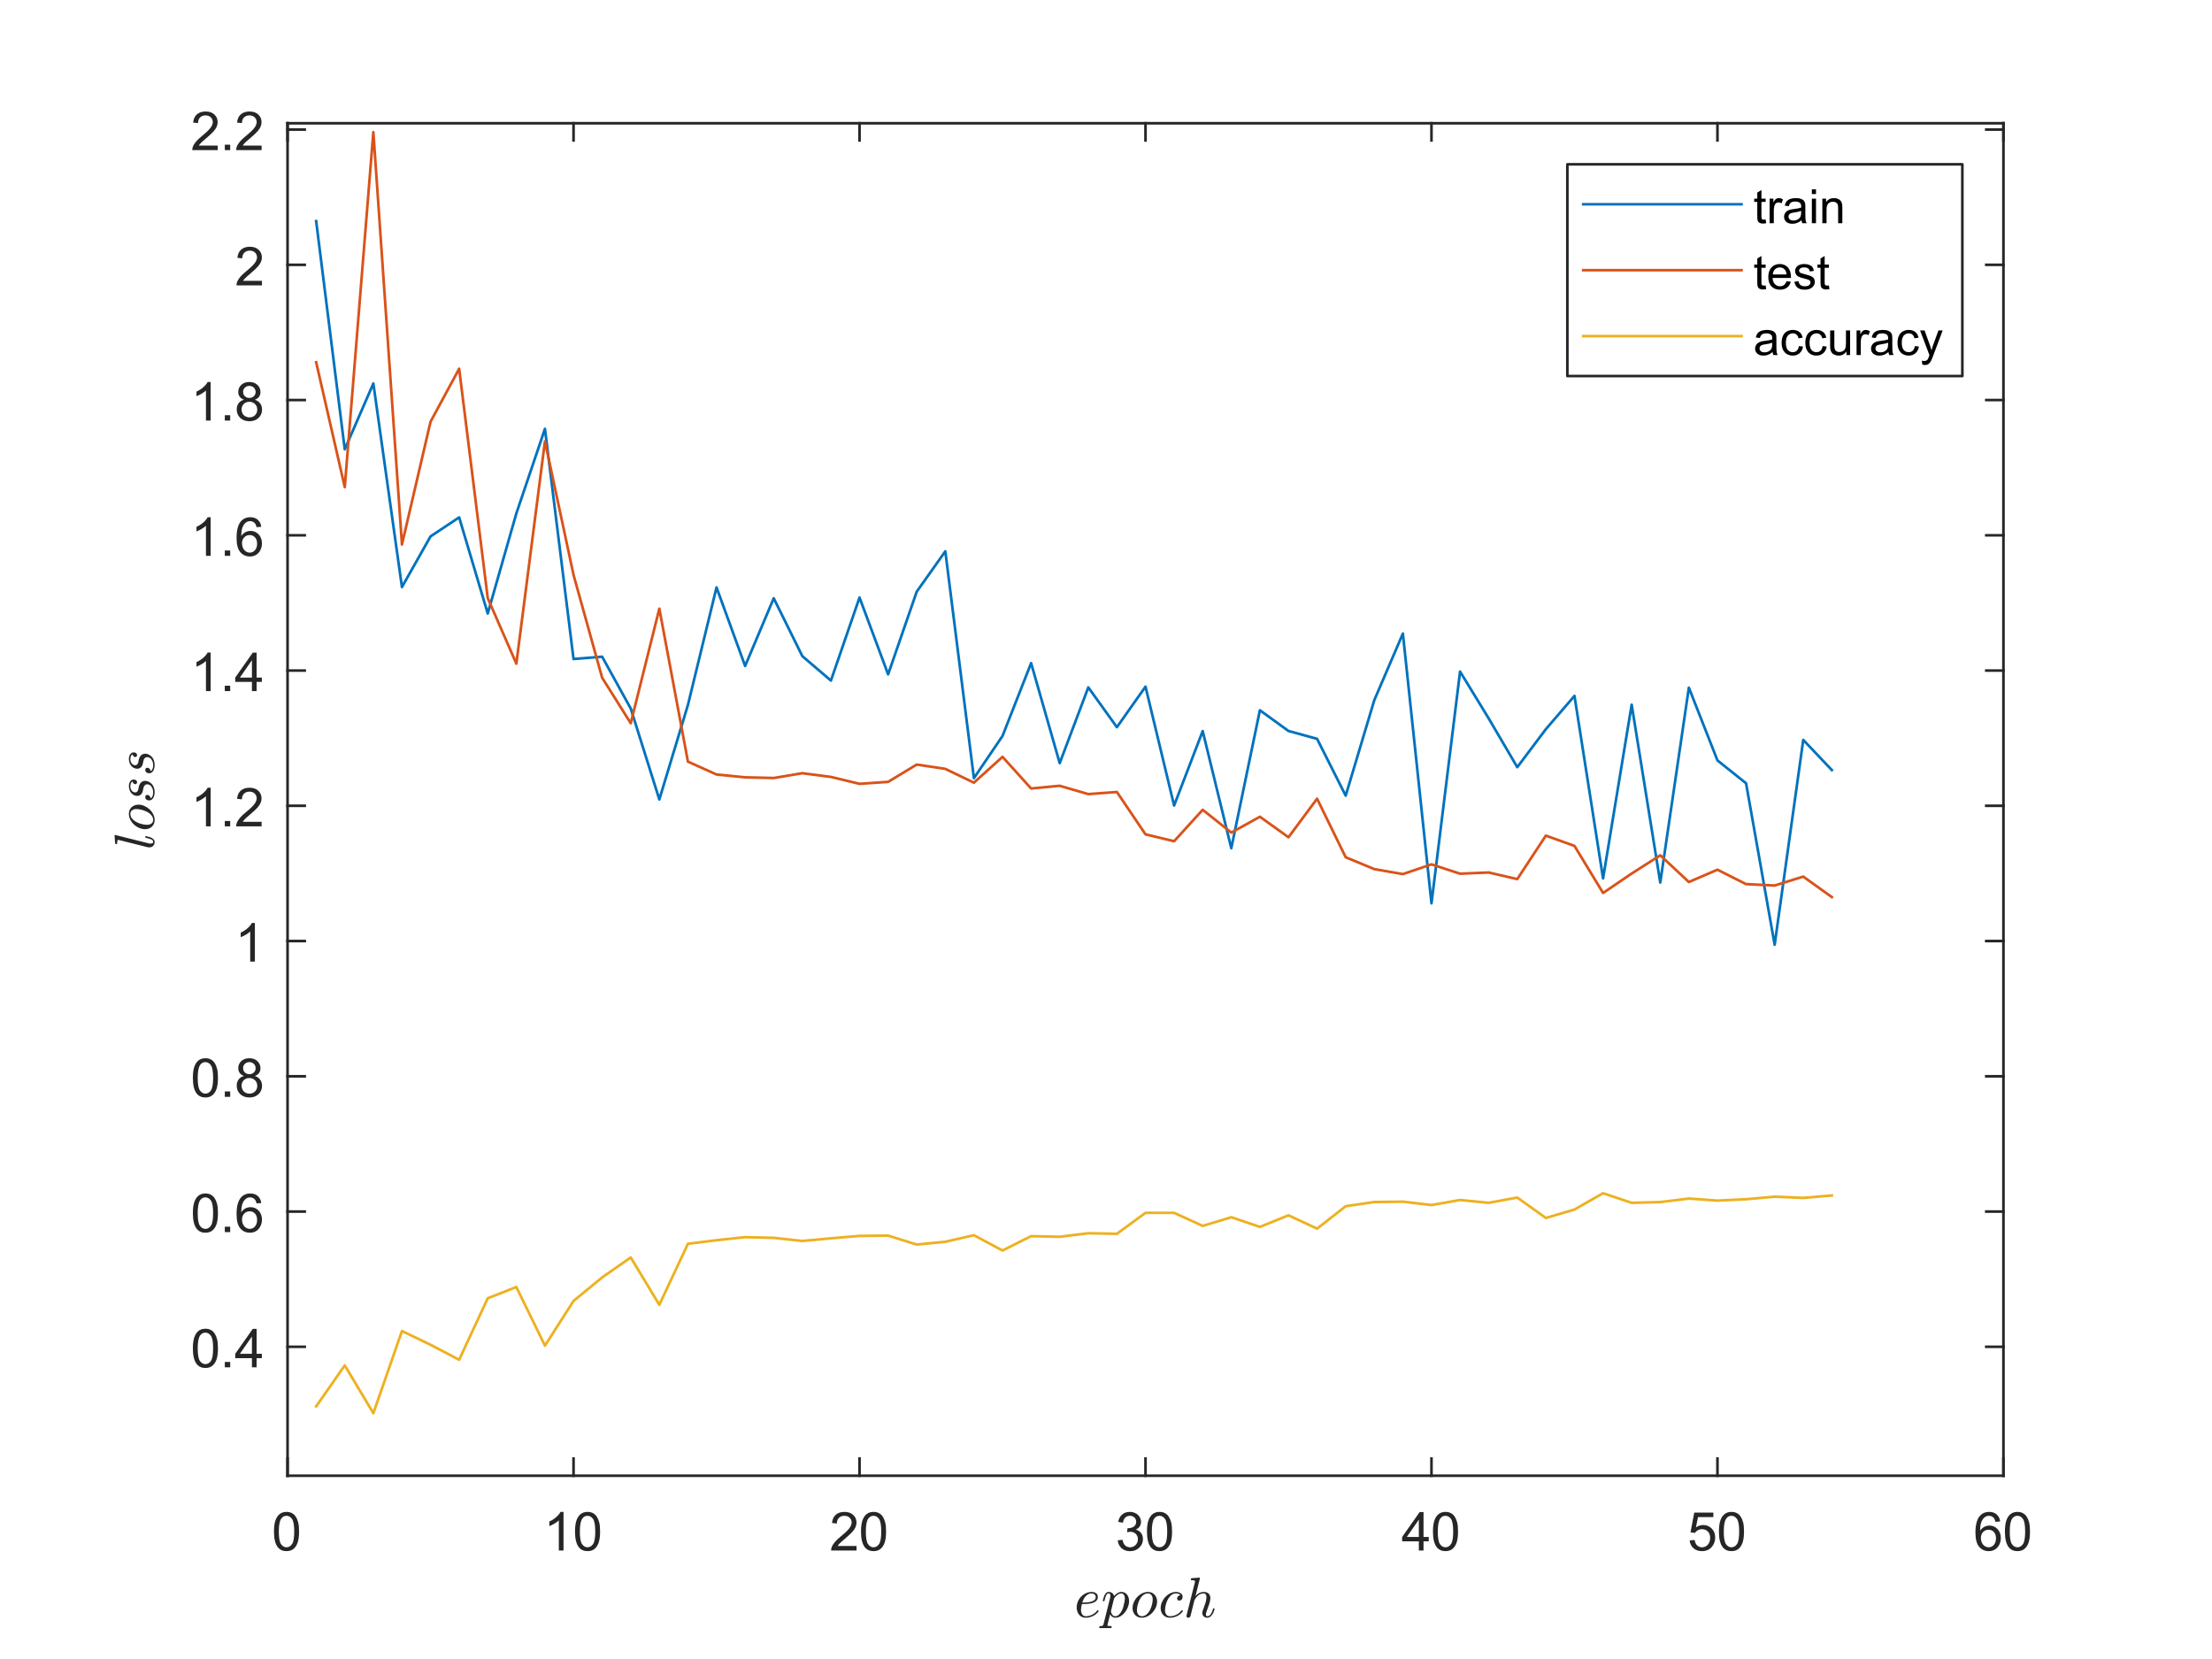 <?xml version="1.0"?>
<!DOCTYPE svg PUBLIC '-//W3C//DTD SVG 1.0//EN'
          'http://www.w3.org/TR/2001/REC-SVG-20010904/DTD/svg10.dtd'>
<svg xmlns:xlink="http://www.w3.org/1999/xlink" style="fill-opacity:1; color-rendering:auto; color-interpolation:auto; text-rendering:auto; stroke:black; stroke-linecap:square; stroke-miterlimit:10; shape-rendering:auto; stroke-opacity:1; fill:black; stroke-dasharray:none; font-weight:normal; stroke-width:1; font-family:'Dialog'; font-style:normal; stroke-linejoin:miter; font-size:12px; stroke-dashoffset:0; image-rendering:auto;" width="700" height="525" xmlns="http://www.w3.org/2000/svg"
><rect width="100%" height="100%" fill="#333333" stroke="none"/><!--Generated by the Batik Graphics2D SVG Generator--><defs id="genericDefs"
  /><g
  ><defs id="defs1"
    ><clipPath clipPathUnits="userSpaceOnUse" id="clipPath1"
      ><path d="M0 0 L700 0 L700 525 L0 525 L0 0 Z"
      /></clipPath
    ></defs
    ><g style="fill:white; stroke:white;"
    ><rect x="0" y="0" width="700" style="clip-path:url(#clipPath1); stroke:none;" height="525"
    /></g
    ><g style="fill:white; text-rendering:optimizeSpeed; color-rendering:optimizeSpeed; image-rendering:optimizeSpeed; shape-rendering:crispEdges; stroke:white; color-interpolation:sRGB;"
    ><rect x="0" width="700" height="525" y="0" style="stroke:none;"
      /><path style="stroke:none;" d="M91 467 L634 467 L634 39 L91 39 Z"
    /></g
    ><g style="fill:rgb(38,38,38); text-rendering:geometricPrecision; image-rendering:optimizeQuality; color-rendering:optimizeQuality; stroke-linejoin:round; stroke:rgb(38,38,38); color-interpolation:linearRGB; stroke-width:0.833;"
    ><line y2="467" style="fill:none;" x1="91" x2="634" y1="467"
      /><line y2="39" style="fill:none;" x1="91" x2="634" y1="39"
      /><line y2="461.57" style="fill:none;" x1="91" x2="91" y1="467"
      /><line y2="461.57" style="fill:none;" x1="181.5" x2="181.5" y1="467"
      /><line y2="461.57" style="fill:none;" x1="272" x2="272" y1="467"
      /><line y2="461.57" style="fill:none;" x1="362.5" x2="362.5" y1="467"
      /><line y2="461.57" style="fill:none;" x1="453" x2="453" y1="467"
      /><line y2="461.57" style="fill:none;" x1="543.5" x2="543.5" y1="467"
      /><line y2="461.57" style="fill:none;" x1="634" x2="634" y1="467"
      /><line y2="44.43" style="fill:none;" x1="91" x2="91" y1="39"
      /><line y2="44.43" style="fill:none;" x1="181.5" x2="181.5" y1="39"
      /><line y2="44.43" style="fill:none;" x1="272" x2="272" y1="39"
      /><line y2="44.43" style="fill:none;" x1="362.5" x2="362.5" y1="39"
      /><line y2="44.43" style="fill:none;" x1="453" x2="453" y1="39"
      /><line y2="44.43" style="fill:none;" x1="543.5" x2="543.5" y1="39"
      /><line y2="44.43" style="fill:none;" x1="634" x2="634" y1="39"
    /></g
    ><g transform="translate(91,473.667)" style="font-size:16.667px; fill:rgb(38,38,38); text-rendering:geometricPrecision; color-rendering:optimizeQuality; image-rendering:optimizeQuality; stroke:rgb(38,38,38); color-interpolation:linearRGB;"
    ><path style="stroke:none;" d="M-4.297 11 Q-4.297 8.844 -3.852 7.523 Q-3.406 6.203 -2.531 5.492 Q-1.656 4.781 -0.328 4.781 Q0.656 4.781 1.391 5.172 Q2.125 5.562 2.609 6.312 Q3.094 7.062 3.367 8.125 Q3.641 9.188 3.641 11 Q3.641 13.141 3.203 14.453 Q2.766 15.766 1.891 16.484 Q1.016 17.203 -0.328 17.203 Q-2.094 17.203 -3.094 15.953 Q-4.297 14.422 -4.297 11 ZM-2.766 11 Q-2.766 14 -2.062 14.992 Q-1.359 15.984 -0.328 15.984 Q0.703 15.984 1.406 14.984 Q2.109 13.984 2.109 11 Q2.109 8 1.406 7.008 Q0.703 6.016 -0.344 6.016 Q-1.375 6.016 -1.984 6.891 Q-2.766 8 -2.766 11 Z"
    /></g
    ><g transform="translate(181.5,473.667)" style="font-size:16.667px; fill:rgb(38,38,38); text-rendering:geometricPrecision; color-rendering:optimizeQuality; image-rendering:optimizeQuality; stroke:rgb(38,38,38); color-interpolation:linearRGB;"
    ><path style="stroke:none;" d="M-3.172 17 L-4.656 17 L-4.656 7.484 Q-5.203 8 -6.078 8.508 Q-6.953 9.016 -7.656 9.281 L-7.656 7.828 Q-6.391 7.25 -5.453 6.406 Q-4.516 5.562 -4.125 4.781 L-3.172 4.781 L-3.172 17 ZM0.467 11 Q0.467 8.844 0.912 7.523 Q1.357 6.203 2.232 5.492 Q3.107 4.781 4.435 4.781 Q5.42 4.781 6.154 5.172 Q6.888 5.562 7.373 6.312 Q7.857 7.062 8.131 8.125 Q8.404 9.188 8.404 11 Q8.404 13.141 7.966 14.453 Q7.529 15.766 6.654 16.484 Q5.779 17.203 4.435 17.203 Q2.67 17.203 1.67 15.953 Q0.467 14.422 0.467 11 ZM1.998 11 Q1.998 14 2.701 14.992 Q3.404 15.984 4.435 15.984 Q5.466 15.984 6.17 14.984 Q6.873 13.984 6.873 11 Q6.873 8 6.17 7.008 Q5.466 6.016 4.42 6.016 Q3.388 6.016 2.779 6.891 Q1.998 8 1.998 11 Z"
    /></g
    ><g transform="translate(272,473.667)" style="font-size:16.667px; fill:rgb(38,38,38); text-rendering:geometricPrecision; color-rendering:optimizeQuality; image-rendering:optimizeQuality; stroke:rgb(38,38,38); color-interpolation:linearRGB;"
    ><path style="stroke:none;" d="M-0.938 15.562 L-0.938 17 L-8.984 17 Q-9 16.453 -8.812 15.969 Q-8.5 15.141 -7.828 14.344 Q-7.156 13.547 -5.875 12.5 Q-3.891 10.875 -3.195 9.922 Q-2.5 8.969 -2.5 8.125 Q-2.5 7.234 -3.133 6.625 Q-3.766 6.016 -4.781 6.016 Q-5.859 6.016 -6.508 6.664 Q-7.156 7.312 -7.172 8.453 L-8.703 8.297 Q-8.547 6.578 -7.516 5.68 Q-6.484 4.781 -4.75 4.781 Q-3 4.781 -1.977 5.75 Q-0.953 6.719 -0.953 8.156 Q-0.953 8.891 -1.258 9.594 Q-1.562 10.297 -2.25 11.078 Q-2.938 11.859 -4.547 13.219 Q-5.891 14.359 -6.273 14.758 Q-6.656 15.156 -6.906 15.562 L-0.938 15.562 ZM0.467 11 Q0.467 8.844 0.912 7.523 Q1.357 6.203 2.232 5.492 Q3.107 4.781 4.435 4.781 Q5.42 4.781 6.154 5.172 Q6.888 5.562 7.373 6.312 Q7.857 7.062 8.131 8.125 Q8.404 9.188 8.404 11 Q8.404 13.141 7.966 14.453 Q7.529 15.766 6.654 16.484 Q5.779 17.203 4.435 17.203 Q2.67 17.203 1.67 15.953 Q0.467 14.422 0.467 11 ZM1.998 11 Q1.998 14 2.701 14.992 Q3.404 15.984 4.435 15.984 Q5.466 15.984 6.17 14.984 Q6.873 13.984 6.873 11 Q6.873 8 6.17 7.008 Q5.466 6.016 4.42 6.016 Q3.388 6.016 2.779 6.891 Q1.998 8 1.998 11 Z"
    /></g
    ><g transform="translate(362.5,473.667)" style="font-size:16.667px; fill:rgb(38,38,38); text-rendering:geometricPrecision; color-rendering:optimizeQuality; image-rendering:optimizeQuality; stroke:rgb(38,38,38); color-interpolation:linearRGB;"
    ><path style="stroke:none;" d="M-8.781 13.781 L-7.297 13.594 Q-7.031 14.859 -6.414 15.422 Q-5.797 15.984 -4.906 15.984 Q-3.859 15.984 -3.133 15.25 Q-2.406 14.516 -2.406 13.438 Q-2.406 12.406 -3.078 11.742 Q-3.75 11.078 -4.781 11.078 Q-5.203 11.078 -5.844 11.234 L-5.672 9.922 Q-5.531 9.938 -5.438 9.938 Q-4.484 9.938 -3.719 9.445 Q-2.953 8.953 -2.953 7.906 Q-2.953 7.094 -3.508 6.555 Q-4.062 6.016 -4.938 6.016 Q-5.812 6.016 -6.391 6.562 Q-6.969 7.109 -7.141 8.203 L-8.641 7.938 Q-8.359 6.438 -7.391 5.609 Q-6.422 4.781 -4.969 4.781 Q-3.984 4.781 -3.141 5.211 Q-2.297 5.641 -1.859 6.375 Q-1.422 7.109 -1.422 7.938 Q-1.422 8.734 -1.844 9.383 Q-2.266 10.031 -3.094 10.406 Q-2.016 10.656 -1.414 11.445 Q-0.812 12.234 -0.812 13.406 Q-0.812 15 -1.977 16.109 Q-3.141 17.219 -4.922 17.219 Q-6.516 17.219 -7.578 16.266 Q-8.641 15.312 -8.781 13.781 ZM0.467 11 Q0.467 8.844 0.912 7.523 Q1.357 6.203 2.232 5.492 Q3.107 4.781 4.435 4.781 Q5.42 4.781 6.154 5.172 Q6.888 5.562 7.373 6.312 Q7.857 7.062 8.131 8.125 Q8.404 9.188 8.404 11 Q8.404 13.141 7.966 14.453 Q7.529 15.766 6.654 16.484 Q5.779 17.203 4.435 17.203 Q2.67 17.203 1.67 15.953 Q0.467 14.422 0.467 11 ZM1.998 11 Q1.998 14 2.701 14.992 Q3.404 15.984 4.435 15.984 Q5.466 15.984 6.17 14.984 Q6.873 13.984 6.873 11 Q6.873 8 6.17 7.008 Q5.466 6.016 4.42 6.016 Q3.388 6.016 2.779 6.891 Q1.998 8 1.998 11 Z"
    /></g
    ><g transform="translate(453,473.667)" style="font-size:16.667px; fill:rgb(38,38,38); text-rendering:geometricPrecision; color-rendering:optimizeQuality; image-rendering:optimizeQuality; stroke:rgb(38,38,38); color-interpolation:linearRGB;"
    ><path style="stroke:none;" d="M-4 17 L-4 14.094 L-9.281 14.094 L-9.281 12.719 L-3.734 4.828 L-2.516 4.828 L-2.516 12.719 L-0.859 12.719 L-0.859 14.094 L-2.516 14.094 L-2.516 17 L-4 17 ZM-4 12.719 L-4 7.234 L-7.812 12.719 L-4 12.719 ZM0.467 11 Q0.467 8.844 0.912 7.523 Q1.357 6.203 2.232 5.492 Q3.107 4.781 4.435 4.781 Q5.42 4.781 6.154 5.172 Q6.888 5.562 7.373 6.312 Q7.857 7.062 8.131 8.125 Q8.404 9.188 8.404 11 Q8.404 13.141 7.966 14.453 Q7.529 15.766 6.654 16.484 Q5.779 17.203 4.435 17.203 Q2.67 17.203 1.67 15.953 Q0.467 14.422 0.467 11 ZM1.998 11 Q1.998 14 2.701 14.992 Q3.404 15.984 4.435 15.984 Q5.466 15.984 6.17 14.984 Q6.873 13.984 6.873 11 Q6.873 8 6.17 7.008 Q5.466 6.016 4.42 6.016 Q3.388 6.016 2.779 6.891 Q1.998 8 1.998 11 Z"
    /></g
    ><g transform="translate(543.5,473.667)" style="font-size:16.667px; fill:rgb(38,38,38); text-rendering:geometricPrecision; color-rendering:optimizeQuality; image-rendering:optimizeQuality; stroke:rgb(38,38,38); color-interpolation:linearRGB;"
    ><path style="stroke:none;" d="M-8.797 13.812 L-7.219 13.672 Q-7.047 14.828 -6.414 15.406 Q-5.781 15.984 -4.891 15.984 Q-3.812 15.984 -3.062 15.172 Q-2.312 14.359 -2.312 13 Q-2.312 11.734 -3.031 10.992 Q-3.75 10.25 -4.906 10.25 Q-5.625 10.25 -6.211 10.578 Q-6.797 10.906 -7.125 11.438 L-8.531 11.25 L-7.344 5 L-1.297 5 L-1.297 6.422 L-6.156 6.422 L-6.812 9.688 Q-5.719 8.938 -4.516 8.938 Q-2.922 8.938 -1.82 10.039 Q-0.719 11.141 -0.719 12.875 Q-0.719 14.531 -1.688 15.734 Q-2.859 17.203 -4.891 17.203 Q-6.547 17.203 -7.594 16.273 Q-8.641 15.344 -8.797 13.812 ZM0.467 11 Q0.467 8.844 0.912 7.523 Q1.357 6.203 2.232 5.492 Q3.107 4.781 4.435 4.781 Q5.42 4.781 6.154 5.172 Q6.888 5.562 7.373 6.312 Q7.857 7.062 8.131 8.125 Q8.404 9.188 8.404 11 Q8.404 13.141 7.966 14.453 Q7.529 15.766 6.654 16.484 Q5.779 17.203 4.435 17.203 Q2.67 17.203 1.67 15.953 Q0.467 14.422 0.467 11 ZM1.998 11 Q1.998 14 2.701 14.992 Q3.404 15.984 4.435 15.984 Q5.466 15.984 6.17 14.984 Q6.873 13.984 6.873 11 Q6.873 8 6.17 7.008 Q5.466 6.016 4.42 6.016 Q3.388 6.016 2.779 6.891 Q1.998 8 1.998 11 Z"
    /></g
    ><g transform="translate(634,473.667)" style="font-size:16.667px; fill:rgb(38,38,38); text-rendering:geometricPrecision; color-rendering:optimizeQuality; image-rendering:optimizeQuality; stroke:rgb(38,38,38); color-interpolation:linearRGB;"
    ><path style="stroke:none;" d="M-1.047 7.812 L-2.531 7.922 Q-2.719 7.047 -3.094 6.656 Q-3.703 6.016 -4.578 6.016 Q-5.297 6.016 -5.844 6.406 Q-6.547 6.922 -6.953 7.906 Q-7.359 8.891 -7.375 10.719 Q-6.828 9.906 -6.055 9.508 Q-5.281 9.109 -4.422 9.109 Q-2.922 9.109 -1.875 10.211 Q-0.828 11.312 -0.828 13.047 Q-0.828 14.188 -1.32 15.172 Q-1.812 16.156 -2.68 16.68 Q-3.547 17.203 -4.641 17.203 Q-6.5 17.203 -7.68 15.828 Q-8.859 14.453 -8.859 11.312 Q-8.859 7.781 -7.562 6.172 Q-6.422 4.781 -4.5 4.781 Q-3.062 4.781 -2.141 5.586 Q-1.219 6.391 -1.047 7.812 ZM-7.141 13.062 Q-7.141 13.828 -6.812 14.531 Q-6.484 15.234 -5.898 15.609 Q-5.312 15.984 -4.656 15.984 Q-3.719 15.984 -3.039 15.219 Q-2.359 14.453 -2.359 13.141 Q-2.359 11.875 -3.031 11.148 Q-3.703 10.422 -4.719 10.422 Q-5.734 10.422 -6.438 11.148 Q-7.141 11.875 -7.141 13.062 ZM0.467 11 Q0.467 8.844 0.912 7.523 Q1.357 6.203 2.232 5.492 Q3.107 4.781 4.435 4.781 Q5.42 4.781 6.154 5.172 Q6.888 5.562 7.373 6.312 Q7.857 7.062 8.131 8.125 Q8.404 9.188 8.404 11 Q8.404 13.141 7.966 14.453 Q7.529 15.766 6.654 16.484 Q5.779 17.203 4.435 17.203 Q2.67 17.203 1.67 15.953 Q0.467 14.422 0.467 11 ZM1.998 11 Q1.998 14 2.701 14.992 Q3.404 15.984 4.435 15.984 Q5.466 15.984 6.17 14.984 Q6.873 13.984 6.873 11 Q6.873 8 6.17 7.008 Q5.466 6.016 4.42 6.016 Q3.388 6.016 2.779 6.891 Q1.998 8 1.998 11 Z"
    /></g
    ><g transform="translate(362.5,496.333)" style="font-size:18.333px; fill:rgb(38,38,38); text-rendering:geometricPrecision; image-rendering:optimizeQuality; color-rendering:optimizeQuality; font-family:'mwa_cmmi10'; stroke:rgb(38,38,38); color-interpolation:linearRGB;"
    ><path style="stroke:none;" d="M-18.947 15.603 Q-19.806 15.603 -20.455 15.158 Q-21.103 14.712 -21.439 13.947 Q-21.775 13.181 -21.775 12.337 Q-21.775 11.056 -21.134 9.931 Q-20.494 8.806 -19.384 8.127 Q-18.275 7.447 -17.009 7.447 Q-16.228 7.447 -15.658 7.845 Q-15.088 8.244 -15.088 8.994 Q-15.088 10.025 -15.908 10.533 Q-16.728 11.041 -17.767 11.158 Q-18.806 11.275 -20.072 11.275 L-20.119 11.275 Q-20.416 12.353 -20.416 13.119 Q-20.416 13.916 -20.041 14.525 Q-19.666 15.134 -18.916 15.134 Q-17.837 15.134 -16.853 14.642 Q-15.869 14.15 -15.244 13.275 Q-15.181 13.212 -15.103 13.212 Q-15.009 13.212 -14.916 13.314 Q-14.822 13.416 -14.822 13.509 Q-14.822 13.587 -14.869 13.619 Q-15.525 14.541 -16.642 15.072 Q-17.759 15.603 -18.947 15.603 ZM-20.009 10.806 Q-18.962 10.806 -18.08 10.712 Q-17.197 10.619 -16.47 10.228 Q-15.744 9.837 -15.744 9.009 Q-15.744 8.681 -15.931 8.431 Q-16.119 8.181 -16.416 8.048 Q-16.712 7.916 -17.025 7.916 Q-17.791 7.916 -18.4 8.33 Q-19.009 8.744 -19.408 9.408 Q-19.806 10.072 -20.009 10.806 Z"
      /><path style="stroke:none;" d="M-14.489 18.884 Q-14.645 18.884 -14.645 18.666 Q-14.582 18.259 -14.41 18.259 Q-13.848 18.259 -13.621 18.158 Q-13.395 18.056 -13.285 17.65 L-11.254 9.541 Q-11.114 9.212 -11.114 8.681 Q-11.114 7.916 -11.645 7.916 Q-12.207 7.916 -12.481 8.587 Q-12.754 9.259 -13.004 10.291 Q-13.004 10.4 -13.16 10.4 L-13.364 10.4 Q-13.41 10.4 -13.465 10.33 Q-13.52 10.259 -13.52 10.212 Q-13.317 9.431 -13.137 8.884 Q-12.957 8.337 -12.575 7.892 Q-12.192 7.447 -11.629 7.447 Q-11.004 7.447 -10.543 7.791 Q-10.082 8.134 -9.942 8.744 Q-9.457 8.166 -8.856 7.806 Q-8.254 7.447 -7.629 7.447 Q-6.879 7.447 -6.317 7.853 Q-5.754 8.259 -5.473 8.908 Q-5.192 9.556 -5.192 10.322 Q-5.192 11.478 -5.785 12.72 Q-6.379 13.962 -7.395 14.783 Q-8.41 15.603 -9.567 15.603 Q-10.098 15.603 -10.528 15.306 Q-10.957 15.009 -11.192 14.525 L-12.004 17.728 Q-12.051 17.978 -12.051 18.025 Q-12.051 18.259 -10.864 18.259 Q-10.692 18.259 -10.692 18.494 Q-10.754 18.728 -10.793 18.806 Q-10.832 18.884 -10.989 18.884 L-14.489 18.884 ZM-9.551 15.134 Q-8.926 15.134 -8.395 14.619 Q-7.864 14.103 -7.52 13.462 Q-7.27 12.978 -7.059 12.275 Q-6.848 11.572 -6.692 10.783 Q-6.535 9.994 -6.535 9.525 Q-6.535 9.119 -6.645 8.759 Q-6.754 8.4 -7.004 8.158 Q-7.254 7.916 -7.66 7.916 Q-8.317 7.916 -8.903 8.384 Q-9.489 8.853 -9.973 9.541 L-9.973 9.603 L-10.957 13.587 Q-10.832 14.228 -10.481 14.681 Q-10.129 15.134 -9.551 15.134 Z"
      /><path style="stroke:none;" d="M-1.186 15.603 Q-2.046 15.603 -2.71 15.197 Q-3.374 14.791 -3.733 14.103 Q-4.093 13.416 -4.093 12.556 Q-4.093 11.337 -3.413 10.142 Q-2.733 8.947 -1.601 8.197 Q-0.468 7.447 0.767 7.447 Q1.439 7.447 1.962 7.673 Q2.485 7.9 2.868 8.314 Q3.251 8.728 3.462 9.283 Q3.673 9.837 3.673 10.494 Q3.673 11.431 3.275 12.337 Q2.876 13.244 2.189 13.986 Q1.501 14.728 0.61 15.166 Q-0.28 15.603 -1.186 15.603 ZM-1.155 15.134 Q-0.358 15.134 0.306 14.587 Q0.97 14.041 1.399 13.205 Q1.829 12.369 2.056 11.447 Q2.282 10.525 2.282 9.791 Q2.282 8.994 1.892 8.455 Q1.501 7.916 0.735 7.916 Q-0.327 7.916 -1.116 8.814 Q-1.905 9.712 -2.304 10.962 Q-2.702 12.212 -2.702 13.259 Q-2.702 14.041 -2.304 14.587 Q-1.905 15.134 -1.155 15.134 Z"
      /><path style="stroke:none;" d="M6.184 13.259 Q6.184 14.041 6.583 14.587 Q6.981 15.134 7.731 15.134 Q8.809 15.134 9.794 14.642 Q10.778 14.15 11.403 13.275 Q11.466 13.212 11.544 13.212 Q11.638 13.212 11.731 13.314 Q11.825 13.416 11.825 13.509 Q11.825 13.587 11.778 13.619 Q11.122 14.541 10.005 15.072 Q8.888 15.603 7.7 15.603 Q6.841 15.603 6.177 15.197 Q5.513 14.791 5.153 14.103 Q4.794 13.416 4.794 12.556 Q4.794 11.337 5.474 10.142 Q6.153 8.947 7.278 8.197 Q8.403 7.447 9.638 7.447 Q10.45 7.447 11.099 7.837 Q11.747 8.228 11.747 8.994 Q11.747 9.478 11.458 9.83 Q11.169 10.181 10.684 10.181 Q10.388 10.181 10.192 10.002 Q9.997 9.822 9.997 9.525 Q9.997 9.103 10.309 8.806 Q10.622 8.509 11.028 8.509 L11.059 8.509 Q10.856 8.197 10.458 8.056 Q10.059 7.916 9.622 7.916 Q8.559 7.916 7.771 8.814 Q6.981 9.712 6.583 10.962 Q6.184 12.212 6.184 13.259 Z"
      /><path style="stroke:none;" d="M12.962 15.072 Q12.962 14.962 12.978 14.916 L15.603 4.509 Q15.665 4.197 15.681 4.025 Q15.681 3.744 14.509 3.744 Q14.337 3.744 14.337 3.494 Q14.337 3.462 14.368 3.345 Q14.4 3.228 14.447 3.166 Q14.493 3.103 14.587 3.103 L17.009 2.916 L17.056 2.916 Q17.056 2.931 17.118 2.962 Q17.181 2.994 17.197 2.994 Q17.228 3.087 17.228 3.134 L15.822 8.759 Q16.931 7.447 18.447 7.447 Q19.087 7.447 19.548 7.666 Q20.009 7.884 20.267 8.33 Q20.525 8.775 20.525 9.384 Q20.525 10.119 20.197 11.166 Q19.868 12.212 19.368 13.509 Q19.118 14.103 19.118 14.587 Q19.118 15.134 19.54 15.134 Q20.243 15.134 20.712 14.377 Q21.181 13.619 21.368 12.759 Q21.4 12.65 21.509 12.65 L21.728 12.65 Q21.806 12.65 21.845 12.697 Q21.884 12.744 21.884 12.806 Q21.884 12.822 21.868 12.853 Q21.712 13.509 21.4 14.134 Q21.087 14.759 20.611 15.181 Q20.134 15.603 19.493 15.603 Q18.868 15.603 18.415 15.166 Q17.962 14.728 17.962 14.103 Q17.962 13.775 18.103 13.4 Q18.618 12.056 18.954 10.994 Q19.29 9.931 19.29 9.119 Q19.29 8.603 19.087 8.259 Q18.884 7.916 18.415 7.916 Q17.447 7.916 16.728 8.509 Q16.009 9.103 15.478 10.072 L14.259 14.994 Q14.197 15.259 13.993 15.431 Q13.79 15.603 13.525 15.603 Q13.29 15.603 13.126 15.447 Q12.962 15.291 12.962 15.072 Z"
    /></g
    ><g style="fill:rgb(38,38,38); text-rendering:geometricPrecision; image-rendering:optimizeQuality; color-rendering:optimizeQuality; stroke-linejoin:round; stroke:rgb(38,38,38); color-interpolation:linearRGB; stroke-width:0.833;"
    ><line y2="39" style="fill:none;" x1="91" x2="91" y1="467"
      /><line y2="39" style="fill:none;" x1="634" x2="634" y1="467"
      /><line y2="426.201" style="fill:none;" x1="91" x2="96.43" y1="426.201"
      /><line y2="383.401" style="fill:none;" x1="91" x2="96.43" y1="383.401"
      /><line y2="340.601" style="fill:none;" x1="91" x2="96.43" y1="340.601"
      /><line y2="297.801" style="fill:none;" x1="91" x2="96.43" y1="297.801"
      /><line y2="255.001" style="fill:none;" x1="91" x2="96.43" y1="255.001"
      /><line y2="212.201" style="fill:none;" x1="91" x2="96.43" y1="212.201"
      /><line y2="169.401" style="fill:none;" x1="91" x2="96.43" y1="169.401"
      /><line y2="126.601" style="fill:none;" x1="91" x2="96.43" y1="126.601"
      /><line y2="83.801" style="fill:none;" x1="91" x2="96.43" y1="83.801"
      /><line y2="41.001" style="fill:none;" x1="91" x2="96.43" y1="41.001"
      /><line y2="426.201" style="fill:none;" x1="634" x2="628.57" y1="426.201"
      /><line y2="383.401" style="fill:none;" x1="634" x2="628.57" y1="383.401"
      /><line y2="340.601" style="fill:none;" x1="634" x2="628.57" y1="340.601"
      /><line y2="297.801" style="fill:none;" x1="634" x2="628.57" y1="297.801"
      /><line y2="255.001" style="fill:none;" x1="634" x2="628.57" y1="255.001"
      /><line y2="212.201" style="fill:none;" x1="634" x2="628.57" y1="212.201"
      /><line y2="169.401" style="fill:none;" x1="634" x2="628.57" y1="169.401"
      /><line y2="126.601" style="fill:none;" x1="634" x2="628.57" y1="126.601"
      /><line y2="83.801" style="fill:none;" x1="634" x2="628.57" y1="83.801"
      /><line y2="41.001" style="fill:none;" x1="634" x2="628.57" y1="41.001"
    /></g
    ><g transform="translate(84.333,426.201)" style="font-size:16.667px; fill:rgb(38,38,38); text-rendering:geometricPrecision; color-rendering:optimizeQuality; image-rendering:optimizeQuality; stroke:rgb(38,38,38); color-interpolation:linearRGB;"
    ><path style="stroke:none;" d="M-23.297 0.5 Q-23.297 -1.656 -22.852 -2.977 Q-22.406 -4.297 -21.531 -5.008 Q-20.656 -5.719 -19.328 -5.719 Q-18.344 -5.719 -17.609 -5.328 Q-16.875 -4.938 -16.391 -4.188 Q-15.906 -3.438 -15.633 -2.375 Q-15.359 -1.312 -15.359 0.5 Q-15.359 2.641 -15.797 3.953 Q-16.234 5.266 -17.109 5.984 Q-17.984 6.703 -19.328 6.703 Q-21.094 6.703 -22.094 5.453 Q-23.297 3.922 -23.297 0.5 ZM-21.766 0.5 Q-21.766 3.5 -21.062 4.492 Q-20.359 5.484 -19.328 5.484 Q-18.297 5.484 -17.594 4.484 Q-16.891 3.484 -16.891 0.5 Q-16.891 -2.5 -17.594 -3.492 Q-18.297 -4.484 -19.344 -4.484 Q-20.375 -4.484 -20.984 -3.609 Q-21.766 -2.5 -21.766 0.5 ZM-13.19 6.5 L-13.19 4.797 L-11.487 4.797 L-11.487 6.5 L-13.19 6.5 ZM-4.609 6.5 L-4.609 3.594 L-9.89 3.594 L-9.89 2.219 L-4.343 -5.672 L-3.125 -5.672 L-3.125 2.219 L-1.468 2.219 L-1.468 3.594 L-3.125 3.594 L-3.125 6.5 L-4.609 6.5 ZM-4.609 2.219 L-4.609 -3.266 L-8.421 2.219 L-4.609 2.219 Z"
    /></g
    ><g transform="translate(84.333,383.401)" style="font-size:16.667px; fill:rgb(38,38,38); text-rendering:geometricPrecision; color-rendering:optimizeQuality; image-rendering:optimizeQuality; stroke:rgb(38,38,38); color-interpolation:linearRGB;"
    ><path style="stroke:none;" d="M-23.297 0.5 Q-23.297 -1.656 -22.852 -2.977 Q-22.406 -4.297 -21.531 -5.008 Q-20.656 -5.719 -19.328 -5.719 Q-18.344 -5.719 -17.609 -5.328 Q-16.875 -4.938 -16.391 -4.188 Q-15.906 -3.438 -15.633 -2.375 Q-15.359 -1.312 -15.359 0.5 Q-15.359 2.641 -15.797 3.953 Q-16.234 5.266 -17.109 5.984 Q-17.984 6.703 -19.328 6.703 Q-21.094 6.703 -22.094 5.453 Q-23.297 3.922 -23.297 0.5 ZM-21.766 0.5 Q-21.766 3.5 -21.062 4.492 Q-20.359 5.484 -19.328 5.484 Q-18.297 5.484 -17.594 4.484 Q-16.891 3.484 -16.891 0.5 Q-16.891 -2.5 -17.594 -3.492 Q-18.297 -4.484 -19.344 -4.484 Q-20.375 -4.484 -20.984 -3.609 Q-21.766 -2.5 -21.766 0.5 ZM-13.19 6.5 L-13.19 4.797 L-11.487 4.797 L-11.487 6.5 L-13.19 6.5 ZM-1.656 -2.688 L-3.14 -2.578 Q-3.328 -3.453 -3.703 -3.844 Q-4.312 -4.484 -5.187 -4.484 Q-5.906 -4.484 -6.453 -4.094 Q-7.156 -3.578 -7.562 -2.594 Q-7.968 -1.609 -7.984 0.219 Q-7.437 -0.594 -6.664 -0.992 Q-5.89 -1.391 -5.031 -1.391 Q-3.531 -1.391 -2.484 -0.289 Q-1.437 0.812 -1.437 2.547 Q-1.437 3.688 -1.929 4.672 Q-2.421 5.656 -3.289 6.18 Q-4.156 6.703 -5.25 6.703 Q-7.109 6.703 -8.289 5.328 Q-9.468 3.953 -9.468 0.812 Q-9.468 -2.719 -8.171 -4.328 Q-7.031 -5.719 -5.109 -5.719 Q-3.671 -5.719 -2.75 -4.914 Q-1.828 -4.109 -1.656 -2.688 ZM-7.75 2.562 Q-7.75 3.328 -7.421 4.031 Q-7.093 4.734 -6.507 5.109 Q-5.921 5.484 -5.265 5.484 Q-4.328 5.484 -3.648 4.719 Q-2.968 3.953 -2.968 2.641 Q-2.968 1.375 -3.64 0.648 Q-4.312 -0.078 -5.328 -0.078 Q-6.343 -0.078 -7.046 0.648 Q-7.75 1.375 -7.75 2.562 Z"
    /></g
    ><g transform="translate(84.333,340.601)" style="font-size:16.667px; fill:rgb(38,38,38); text-rendering:geometricPrecision; color-rendering:optimizeQuality; image-rendering:optimizeQuality; stroke:rgb(38,38,38); color-interpolation:linearRGB;"
    ><path style="stroke:none;" d="M-23.297 0.5 Q-23.297 -1.656 -22.852 -2.977 Q-22.406 -4.297 -21.531 -5.008 Q-20.656 -5.719 -19.328 -5.719 Q-18.344 -5.719 -17.609 -5.328 Q-16.875 -4.938 -16.391 -4.188 Q-15.906 -3.438 -15.633 -2.375 Q-15.359 -1.312 -15.359 0.5 Q-15.359 2.641 -15.797 3.953 Q-16.234 5.266 -17.109 5.984 Q-17.984 6.703 -19.328 6.703 Q-21.094 6.703 -22.094 5.453 Q-23.297 3.922 -23.297 0.5 ZM-21.766 0.5 Q-21.766 3.5 -21.062 4.492 Q-20.359 5.484 -19.328 5.484 Q-18.297 5.484 -17.594 4.484 Q-16.891 3.484 -16.891 0.5 Q-16.891 -2.5 -17.594 -3.492 Q-18.297 -4.484 -19.344 -4.484 Q-20.375 -4.484 -20.984 -3.609 Q-21.766 -2.5 -21.766 0.5 ZM-13.19 6.5 L-13.19 4.797 L-11.487 4.797 L-11.487 6.5 L-13.19 6.5 ZM-7.109 -0.094 Q-8.031 -0.438 -8.484 -1.07 Q-8.937 -1.703 -8.937 -2.578 Q-8.937 -3.906 -7.976 -4.812 Q-7.015 -5.719 -5.437 -5.719 Q-3.843 -5.719 -2.875 -4.797 Q-1.906 -3.875 -1.906 -2.547 Q-1.906 -1.688 -2.343 -1.062 Q-2.781 -0.438 -3.687 -0.094 Q-2.578 0.266 -1.992 1.078 Q-1.406 1.891 -1.406 3.016 Q-1.406 4.578 -2.507 5.641 Q-3.609 6.703 -5.406 6.703 Q-7.218 6.703 -8.32 5.641 Q-9.421 4.578 -9.421 2.984 Q-9.421 1.797 -8.82 0.992 Q-8.218 0.188 -7.109 -0.094 ZM-7.406 -2.625 Q-7.406 -1.766 -6.851 -1.219 Q-6.296 -0.672 -5.406 -0.672 Q-4.546 -0.672 -3.992 -1.219 Q-3.437 -1.766 -3.437 -2.547 Q-3.437 -3.375 -4.007 -3.93 Q-4.578 -4.484 -5.421 -4.484 Q-6.281 -4.484 -6.843 -3.938 Q-7.406 -3.391 -7.406 -2.625 ZM-7.89 2.984 Q-7.89 3.625 -7.585 4.227 Q-7.281 4.828 -6.679 5.156 Q-6.078 5.484 -5.39 5.484 Q-4.328 5.484 -3.625 4.789 Q-2.921 4.094 -2.921 3.031 Q-2.921 1.953 -3.64 1.25 Q-4.359 0.547 -5.437 0.547 Q-6.5 0.547 -7.195 1.242 Q-7.89 1.938 -7.89 2.984 Z"
    /></g
    ><g transform="translate(84.333,297.801)" style="font-size:16.667px; fill:rgb(38,38,38); text-rendering:geometricPrecision; color-rendering:optimizeQuality; image-rendering:optimizeQuality; stroke:rgb(38,38,38); color-interpolation:linearRGB;"
    ><path style="stroke:none;" d="M-3.672 6.5 L-5.156 6.5 L-5.156 -3.016 Q-5.703 -2.5 -6.578 -1.992 Q-7.453 -1.484 -8.156 -1.219 L-8.156 -2.672 Q-6.891 -3.25 -5.953 -4.094 Q-5.016 -4.938 -4.625 -5.719 L-3.672 -5.719 L-3.672 6.5 Z"
    /></g
    ><g transform="translate(84.333,255.001)" style="font-size:16.667px; fill:rgb(38,38,38); text-rendering:geometricPrecision; color-rendering:optimizeQuality; image-rendering:optimizeQuality; stroke:rgb(38,38,38); color-interpolation:linearRGB;"
    ><path style="stroke:none;" d="M-17.672 6.5 L-19.156 6.5 L-19.156 -3.016 Q-19.703 -2.5 -20.578 -1.992 Q-21.453 -1.484 -22.156 -1.219 L-22.156 -2.672 Q-20.891 -3.25 -19.953 -4.094 Q-19.016 -4.938 -18.625 -5.719 L-17.672 -5.719 L-17.672 6.5 ZM-13.19 6.5 L-13.19 4.797 L-11.487 4.797 L-11.487 6.5 L-13.19 6.5 ZM-1.546 5.062 L-1.546 6.5 L-9.593 6.5 Q-9.609 5.953 -9.421 5.469 Q-9.109 4.641 -8.437 3.844 Q-7.765 3.047 -6.484 2 Q-4.5 0.375 -3.804 -0.578 Q-3.109 -1.531 -3.109 -2.375 Q-3.109 -3.266 -3.742 -3.875 Q-4.375 -4.484 -5.39 -4.484 Q-6.468 -4.484 -7.117 -3.836 Q-7.765 -3.188 -7.781 -2.047 L-9.312 -2.203 Q-9.156 -3.922 -8.125 -4.82 Q-7.093 -5.719 -5.359 -5.719 Q-3.609 -5.719 -2.586 -4.75 Q-1.562 -3.781 -1.562 -2.344 Q-1.562 -1.609 -1.867 -0.906 Q-2.171 -0.203 -2.859 0.578 Q-3.546 1.359 -5.156 2.719 Q-6.5 3.859 -6.882 4.258 Q-7.265 4.656 -7.515 5.062 L-1.546 5.062 Z"
    /></g
    ><g transform="translate(84.333,212.201)" style="font-size:16.667px; fill:rgb(38,38,38); text-rendering:geometricPrecision; color-rendering:optimizeQuality; image-rendering:optimizeQuality; stroke:rgb(38,38,38); color-interpolation:linearRGB;"
    ><path style="stroke:none;" d="M-17.672 6.5 L-19.156 6.5 L-19.156 -3.016 Q-19.703 -2.5 -20.578 -1.992 Q-21.453 -1.484 -22.156 -1.219 L-22.156 -2.672 Q-20.891 -3.25 -19.953 -4.094 Q-19.016 -4.938 -18.625 -5.719 L-17.672 -5.719 L-17.672 6.5 ZM-13.19 6.5 L-13.19 4.797 L-11.487 4.797 L-11.487 6.5 L-13.19 6.5 ZM-4.609 6.5 L-4.609 3.594 L-9.89 3.594 L-9.89 2.219 L-4.343 -5.672 L-3.125 -5.672 L-3.125 2.219 L-1.468 2.219 L-1.468 3.594 L-3.125 3.594 L-3.125 6.5 L-4.609 6.5 ZM-4.609 2.219 L-4.609 -3.266 L-8.421 2.219 L-4.609 2.219 Z"
    /></g
    ><g transform="translate(84.333,169.401)" style="font-size:16.667px; fill:rgb(38,38,38); text-rendering:geometricPrecision; color-rendering:optimizeQuality; image-rendering:optimizeQuality; stroke:rgb(38,38,38); color-interpolation:linearRGB;"
    ><path style="stroke:none;" d="M-17.672 6.5 L-19.156 6.5 L-19.156 -3.016 Q-19.703 -2.5 -20.578 -1.992 Q-21.453 -1.484 -22.156 -1.219 L-22.156 -2.672 Q-20.891 -3.25 -19.953 -4.094 Q-19.016 -4.938 -18.625 -5.719 L-17.672 -5.719 L-17.672 6.5 ZM-13.19 6.5 L-13.19 4.797 L-11.487 4.797 L-11.487 6.5 L-13.19 6.5 ZM-1.656 -2.688 L-3.14 -2.578 Q-3.328 -3.453 -3.703 -3.844 Q-4.312 -4.484 -5.187 -4.484 Q-5.906 -4.484 -6.453 -4.094 Q-7.156 -3.578 -7.562 -2.594 Q-7.968 -1.609 -7.984 0.219 Q-7.437 -0.594 -6.664 -0.992 Q-5.89 -1.391 -5.031 -1.391 Q-3.531 -1.391 -2.484 -0.289 Q-1.437 0.812 -1.437 2.547 Q-1.437 3.688 -1.929 4.672 Q-2.421 5.656 -3.289 6.18 Q-4.156 6.703 -5.25 6.703 Q-7.109 6.703 -8.289 5.328 Q-9.468 3.953 -9.468 0.812 Q-9.468 -2.719 -8.171 -4.328 Q-7.031 -5.719 -5.109 -5.719 Q-3.671 -5.719 -2.75 -4.914 Q-1.828 -4.109 -1.656 -2.688 ZM-7.75 2.562 Q-7.75 3.328 -7.421 4.031 Q-7.093 4.734 -6.507 5.109 Q-5.921 5.484 -5.265 5.484 Q-4.328 5.484 -3.648 4.719 Q-2.968 3.953 -2.968 2.641 Q-2.968 1.375 -3.64 0.648 Q-4.312 -0.078 -5.328 -0.078 Q-6.343 -0.078 -7.046 0.648 Q-7.75 1.375 -7.75 2.562 Z"
    /></g
    ><g transform="translate(84.333,126.601)" style="font-size:16.667px; fill:rgb(38,38,38); text-rendering:geometricPrecision; color-rendering:optimizeQuality; image-rendering:optimizeQuality; stroke:rgb(38,38,38); color-interpolation:linearRGB;"
    ><path style="stroke:none;" d="M-17.672 6.5 L-19.156 6.5 L-19.156 -3.016 Q-19.703 -2.5 -20.578 -1.992 Q-21.453 -1.484 -22.156 -1.219 L-22.156 -2.672 Q-20.891 -3.25 -19.953 -4.094 Q-19.016 -4.938 -18.625 -5.719 L-17.672 -5.719 L-17.672 6.5 ZM-13.19 6.5 L-13.19 4.797 L-11.487 4.797 L-11.487 6.5 L-13.19 6.5 ZM-7.109 -0.094 Q-8.031 -0.438 -8.484 -1.07 Q-8.937 -1.703 -8.937 -2.578 Q-8.937 -3.906 -7.976 -4.812 Q-7.015 -5.719 -5.437 -5.719 Q-3.843 -5.719 -2.875 -4.797 Q-1.906 -3.875 -1.906 -2.547 Q-1.906 -1.688 -2.343 -1.062 Q-2.781 -0.438 -3.687 -0.094 Q-2.578 0.266 -1.992 1.078 Q-1.406 1.891 -1.406 3.016 Q-1.406 4.578 -2.507 5.641 Q-3.609 6.703 -5.406 6.703 Q-7.218 6.703 -8.32 5.641 Q-9.421 4.578 -9.421 2.984 Q-9.421 1.797 -8.82 0.992 Q-8.218 0.188 -7.109 -0.094 ZM-7.406 -2.625 Q-7.406 -1.766 -6.851 -1.219 Q-6.296 -0.672 -5.406 -0.672 Q-4.546 -0.672 -3.992 -1.219 Q-3.437 -1.766 -3.437 -2.547 Q-3.437 -3.375 -4.007 -3.93 Q-4.578 -4.484 -5.421 -4.484 Q-6.281 -4.484 -6.843 -3.938 Q-7.406 -3.391 -7.406 -2.625 ZM-7.89 2.984 Q-7.89 3.625 -7.585 4.227 Q-7.281 4.828 -6.679 5.156 Q-6.078 5.484 -5.39 5.484 Q-4.328 5.484 -3.625 4.789 Q-2.921 4.094 -2.921 3.031 Q-2.921 1.953 -3.64 1.25 Q-4.359 0.547 -5.437 0.547 Q-6.5 0.547 -7.195 1.242 Q-7.89 1.938 -7.89 2.984 Z"
    /></g
    ><g transform="translate(84.333,83.801)" style="font-size:16.667px; fill:rgb(38,38,38); text-rendering:geometricPrecision; color-rendering:optimizeQuality; image-rendering:optimizeQuality; stroke:rgb(38,38,38); color-interpolation:linearRGB;"
    ><path style="stroke:none;" d="M-1.438 5.062 L-1.438 6.5 L-9.484 6.5 Q-9.5 5.953 -9.312 5.469 Q-9 4.641 -8.328 3.844 Q-7.656 3.047 -6.375 2 Q-4.391 0.375 -3.695 -0.578 Q-3 -1.531 -3 -2.375 Q-3 -3.266 -3.633 -3.875 Q-4.266 -4.484 -5.281 -4.484 Q-6.359 -4.484 -7.008 -3.836 Q-7.656 -3.188 -7.672 -2.047 L-9.203 -2.203 Q-9.047 -3.922 -8.016 -4.82 Q-6.984 -5.719 -5.25 -5.719 Q-3.5 -5.719 -2.477 -4.75 Q-1.453 -3.781 -1.453 -2.344 Q-1.453 -1.609 -1.758 -0.906 Q-2.062 -0.203 -2.75 0.578 Q-3.438 1.359 -5.047 2.719 Q-6.391 3.859 -6.773 4.258 Q-7.156 4.656 -7.406 5.062 L-1.438 5.062 Z"
    /></g
    ><g transform="translate(84.333,41.001)" style="font-size:16.667px; fill:rgb(38,38,38); text-rendering:geometricPrecision; color-rendering:optimizeQuality; image-rendering:optimizeQuality; stroke:rgb(38,38,38); color-interpolation:linearRGB;"
    ><path style="stroke:none;" d="M-15.438 5.062 L-15.438 6.5 L-23.484 6.5 Q-23.5 5.953 -23.312 5.469 Q-23 4.641 -22.328 3.844 Q-21.656 3.047 -20.375 2 Q-18.391 0.375 -17.695 -0.578 Q-17 -1.531 -17 -2.375 Q-17 -3.266 -17.633 -3.875 Q-18.266 -4.484 -19.281 -4.484 Q-20.359 -4.484 -21.008 -3.836 Q-21.656 -3.188 -21.672 -2.047 L-23.203 -2.203 Q-23.047 -3.922 -22.016 -4.82 Q-20.984 -5.719 -19.25 -5.719 Q-17.5 -5.719 -16.477 -4.75 Q-15.453 -3.781 -15.453 -2.344 Q-15.453 -1.609 -15.758 -0.906 Q-16.062 -0.203 -16.75 0.578 Q-17.438 1.359 -19.047 2.719 Q-20.391 3.859 -20.773 4.258 Q-21.156 4.656 -21.406 5.062 L-15.438 5.062 ZM-13.19 6.5 L-13.19 4.797 L-11.487 4.797 L-11.487 6.5 L-13.19 6.5 ZM-1.546 5.062 L-1.546 6.5 L-9.593 6.5 Q-9.609 5.953 -9.421 5.469 Q-9.109 4.641 -8.437 3.844 Q-7.765 3.047 -6.484 2 Q-4.5 0.375 -3.804 -0.578 Q-3.109 -1.531 -3.109 -2.375 Q-3.109 -3.266 -3.742 -3.875 Q-4.375 -4.484 -5.39 -4.484 Q-6.468 -4.484 -7.117 -3.836 Q-7.765 -3.188 -7.781 -2.047 L-9.312 -2.203 Q-9.156 -3.922 -8.125 -4.82 Q-7.093 -5.719 -5.359 -5.719 Q-3.609 -5.719 -2.586 -4.75 Q-1.562 -3.781 -1.562 -2.344 Q-1.562 -1.609 -1.867 -0.906 Q-2.171 -0.203 -2.859 0.578 Q-3.546 1.359 -5.156 2.719 Q-6.5 3.859 -6.882 4.258 Q-7.265 4.656 -7.515 5.062 L-1.546 5.062 Z"
    /></g
    ><g transform="translate(55.333,253) rotate(-90)" style="font-size:18.333px; fill:rgb(38,38,38); text-rendering:geometricPrecision; image-rendering:optimizeQuality; color-rendering:optimizeQuality; font-family:'mwa_cmmi10'; stroke:rgb(38,38,38); color-interpolation:linearRGB;"
    ><path style="stroke:none;" d="M-15.156 -8.053 Q-15.156 -8.116 -15.148 -8.217 Q-15.14 -8.319 -15.124 -8.42 Q-15.109 -8.522 -15.109 -8.584 L-12.874 -17.491 Q-12.812 -17.803 -12.781 -17.975 Q-12.781 -18.256 -13.953 -18.256 Q-14.14 -18.256 -14.14 -18.506 Q-14.124 -18.538 -14.093 -18.655 Q-14.062 -18.772 -14.015 -18.834 Q-13.968 -18.897 -13.874 -18.897 L-11.453 -19.084 Q-11.234 -19.084 -11.234 -18.866 L-13.828 -8.506 Q-13.953 -8.225 -13.953 -7.647 Q-13.953 -6.866 -13.437 -6.866 Q-12.874 -6.866 -12.601 -7.561 Q-12.328 -8.256 -12.109 -9.241 Q-12.062 -9.35 -11.953 -9.35 L-11.749 -9.35 Q-11.671 -9.35 -11.624 -9.295 Q-11.578 -9.241 -11.578 -9.178 Q-11.781 -8.303 -11.953 -7.795 Q-12.124 -7.288 -12.507 -6.842 Q-12.89 -6.397 -13.468 -6.397 Q-14.187 -6.397 -14.671 -6.866 Q-15.156 -7.334 -15.156 -8.053 Z"
      /><path style="stroke:none;" d="M-6.497 -6.397 Q-7.356 -6.397 -8.02 -6.803 Q-8.684 -7.209 -9.043 -7.897 Q-9.403 -8.584 -9.403 -9.444 Q-9.403 -10.663 -8.723 -11.858 Q-8.043 -13.053 -6.911 -13.803 Q-5.778 -14.553 -4.543 -14.553 Q-3.872 -14.553 -3.348 -14.327 Q-2.825 -14.1 -2.442 -13.686 Q-2.059 -13.272 -1.848 -12.717 Q-1.637 -12.163 -1.637 -11.506 Q-1.637 -10.569 -2.036 -9.663 Q-2.434 -8.756 -3.122 -8.014 Q-3.809 -7.272 -4.7 -6.834 Q-5.59 -6.397 -6.497 -6.397 ZM-6.465 -6.866 Q-5.668 -6.866 -5.004 -7.413 Q-4.34 -7.959 -3.911 -8.795 Q-3.481 -9.631 -3.254 -10.553 Q-3.028 -11.475 -3.028 -12.209 Q-3.028 -13.006 -3.418 -13.545 Q-3.809 -14.084 -4.575 -14.084 Q-5.637 -14.084 -6.426 -13.186 Q-7.215 -12.288 -7.614 -11.038 Q-8.012 -9.788 -8.012 -8.741 Q-8.012 -7.959 -7.614 -7.413 Q-7.215 -6.866 -6.465 -6.866 Z"
      /><path style="stroke:none;" d="M0.328 -7.694 Q0.812 -6.866 2.265 -6.866 Q2.906 -6.866 3.476 -7.084 Q4.046 -7.303 4.421 -7.733 Q4.796 -8.163 4.796 -8.788 Q4.796 -9.241 4.46 -9.545 Q4.124 -9.85 3.64 -9.944 L2.671 -10.147 Q1.999 -10.303 1.57 -10.764 Q1.14 -11.225 1.14 -11.881 Q1.14 -12.678 1.578 -13.288 Q2.015 -13.897 2.726 -14.225 Q3.437 -14.553 4.203 -14.553 Q5.015 -14.553 5.663 -14.163 Q6.312 -13.772 6.312 -13.006 Q6.312 -12.6 6.078 -12.28 Q5.843 -11.959 5.421 -11.959 Q5.187 -11.959 5.015 -12.116 Q4.843 -12.272 4.843 -12.506 Q4.843 -12.725 4.96 -12.92 Q5.078 -13.116 5.281 -13.233 Q5.484 -13.35 5.687 -13.35 Q5.531 -13.741 5.093 -13.913 Q4.656 -14.084 4.156 -14.084 Q3.703 -14.084 3.249 -13.905 Q2.796 -13.725 2.515 -13.366 Q2.234 -13.006 2.234 -12.522 Q2.234 -12.194 2.46 -11.952 Q2.687 -11.709 3.031 -11.6 L4.078 -11.397 Q4.578 -11.288 4.992 -11.022 Q5.406 -10.756 5.648 -10.342 Q5.89 -9.928 5.89 -9.397 Q5.89 -8.741 5.515 -8.084 Q5.14 -7.428 4.609 -7.053 Q3.64 -6.397 2.249 -6.397 Q1.296 -6.397 0.499 -6.834 Q-0.297 -7.272 -0.297 -8.147 Q-0.297 -8.647 -0.016 -9.006 Q0.265 -9.366 0.765 -9.366 Q1.046 -9.366 1.249 -9.194 Q1.453 -9.022 1.453 -8.725 Q1.453 -8.319 1.14 -8.006 Q0.828 -7.694 0.421 -7.694 L0.328 -7.694 Z"
      /><path style="stroke:none;" d="M8.921 -7.694 Q9.406 -6.866 10.859 -6.866 Q11.499 -6.866 12.07 -7.084 Q12.64 -7.303 13.015 -7.733 Q13.39 -8.163 13.39 -8.788 Q13.39 -9.241 13.054 -9.545 Q12.718 -9.85 12.234 -9.944 L11.265 -10.147 Q10.593 -10.303 10.164 -10.764 Q9.734 -11.225 9.734 -11.881 Q9.734 -12.678 10.171 -13.288 Q10.609 -13.897 11.32 -14.225 Q12.031 -14.553 12.796 -14.553 Q13.609 -14.553 14.257 -14.163 Q14.906 -13.772 14.906 -13.006 Q14.906 -12.6 14.671 -12.28 Q14.437 -11.959 14.015 -11.959 Q13.781 -11.959 13.609 -12.116 Q13.437 -12.272 13.437 -12.506 Q13.437 -12.725 13.554 -12.92 Q13.671 -13.116 13.874 -13.233 Q14.078 -13.35 14.281 -13.35 Q14.124 -13.741 13.687 -13.913 Q13.249 -14.084 12.749 -14.084 Q12.296 -14.084 11.843 -13.905 Q11.39 -13.725 11.109 -13.366 Q10.828 -13.006 10.828 -12.522 Q10.828 -12.194 11.054 -11.952 Q11.281 -11.709 11.624 -11.6 L12.671 -11.397 Q13.171 -11.288 13.585 -11.022 Q13.999 -10.756 14.242 -10.342 Q14.484 -9.928 14.484 -9.397 Q14.484 -8.741 14.109 -8.084 Q13.734 -7.428 13.203 -7.053 Q12.234 -6.397 10.843 -6.397 Q9.89 -6.397 9.093 -6.834 Q8.296 -7.272 8.296 -8.147 Q8.296 -8.647 8.578 -9.006 Q8.859 -9.366 9.359 -9.366 Q9.64 -9.366 9.843 -9.194 Q10.046 -9.022 10.046 -8.725 Q10.046 -8.319 9.734 -8.006 Q9.421 -7.694 9.015 -7.694 L8.921 -7.694 Z"
    /></g
    ><g style="stroke-linecap:butt; fill:rgb(0,114,189); text-rendering:geometricPrecision; image-rendering:optimizeQuality; color-rendering:optimizeQuality; stroke-linejoin:round; stroke:rgb(0,114,189); color-interpolation:linearRGB; stroke-width:0.833;"
    ><path d="M100.05 69.976 L109.1 142.174 L118.15 121.356 L127.2 185.78 L136.25 169.743 L145.3 163.732 L154.35 194.151 L163.4 162.483 L172.45 135.707 L181.5 208.546 L190.55 207.821 L199.6 224.216 L208.65 252.987 L217.7 223.073 L226.75 185.888 L235.8 210.754 L244.85 189.322 L253.9 207.636 L262.95 215.376 L272 189.093 L281.05 213.401 L290.1 187.239 L299.15 174.463 L308.2 246.255 L317.25 232.907 L326.3 209.851 L335.35 241.499 L344.4 217.527 L353.45 230.121 L362.5 217.298 L371.55 254.917 L380.6 231.348 L389.65 268.418 L398.7 224.766 L407.75 231.323 L416.8 233.81 L425.85 251.793 L434.9 221.577 L443.95 200.491 L453 285.859 L462.05 212.53 L471.1 227.343 L480.15 242.774 L489.2 230.742 L498.25 220.219 L507.3 277.977 L516.35 223.011 L525.4 279.273 L534.45 217.616 L543.5 240.639 L552.55 247.869 L561.6 298.961 L570.65 234.147 L579.7 243.696" style="fill:none; fill-rule:evenodd;"
      /><path d="M100.05 114.638 L109.1 154.142 L118.15 41.814 L127.2 172.311 L136.25 133.449 L145.3 116.692 L154.35 189.281 L163.4 210.018 L172.45 139.655 L181.5 181.941 L190.55 214.469 L199.6 228.871 L208.65 192.62 L217.7 241.026 L226.75 245.092 L235.8 245.991 L244.85 246.205 L253.9 244.686 L262.95 245.863 L272 248.046 L281.05 247.425 L290.1 241.947 L299.15 243.316 L308.2 247.682 L317.25 239.507 L326.3 249.522 L335.35 248.666 L344.4 251.298 L353.45 250.635 L362.5 264.031 L371.55 266.214 L380.6 256.263 L389.65 263.475 L398.7 258.467 L407.75 264.952 L416.8 252.754 L425.85 271.286 L434.9 275.031 L443.95 276.615 L453 273.533 L462.05 276.486 L471.1 276.101 L480.15 278.198 L489.2 264.438 L498.25 267.691 L507.3 282.585 L516.35 276.443 L525.4 270.665 L534.45 279.118 L543.5 275.224 L552.55 279.782 L561.6 280.231 L570.65 277.406 L579.7 283.891" style="fill:none; fill-rule:evenodd; stroke:rgb(217,83,25);"
      /><path d="M100.05 445.054 L109.1 432.086 L118.15 447.215 L127.2 421.214 L136.25 425.559 L145.3 430.309 L154.35 410.835 L163.4 407.283 L172.45 425.837 L181.5 411.691 L190.55 404.244 L199.6 397.931 L208.65 412.911 L217.7 393.608 L226.75 392.474 L235.8 391.511 L244.85 391.725 L253.9 392.71 L262.95 391.875 L272 391.105 L281.05 391.019 L290.1 393.844 L299.15 392.966 L308.2 390.891 L317.25 395.727 L326.3 391.19 L335.35 391.383 L344.4 390.27 L353.45 390.441 L362.5 383.807 L371.55 383.807 L380.6 387.937 L389.65 385.198 L398.7 388.258 L407.75 384.599 L416.8 388.815 L425.85 381.71 L434.9 380.383 L443.95 380.276 L453 381.346 L462.05 379.741 L471.1 380.64 L480.15 378.971 L489.2 385.434 L498.25 382.759 L507.3 377.601 L516.35 380.64 L525.4 380.405 L534.45 379.292 L543.5 379.934 L552.55 379.506 L561.6 378.693 L570.65 379.078 L579.7 378.307" style="fill:none; fill-rule:evenodd; stroke:rgb(237,177,32);"
    /></g
    ><g style="fill:white; text-rendering:optimizeSpeed; color-rendering:optimizeSpeed; image-rendering:optimizeSpeed; shape-rendering:crispEdges; stroke:white; color-interpolation:sRGB;"
    ><path style="stroke:none;" d="M621 119 L621 52 L496 52 L496 119 Z"
    /></g
    ><g transform="translate(554.868,64.641)" style="text-rendering:geometricPrecision; font-size:15px; color-interpolation:linearRGB; color-rendering:optimizeQuality; image-rendering:optimizeQuality;"
    ><path style="stroke:none;" d="M3.875 4.828 L4.062 5.984 Q3.5 6.109 3.062 6.109 Q2.344 6.109 1.945 5.875 Q1.547 5.641 1.391 5.273 Q1.234 4.906 1.234 3.719 L1.234 -0.75 L0.266 -0.75 L0.266 -1.781 L1.234 -1.781 L1.234 -3.703 L2.547 -4.5 L2.547 -1.781 L3.875 -1.781 L3.875 -0.75 L2.547 -0.75 L2.547 3.797 Q2.547 4.359 2.617 4.523 Q2.688 4.688 2.844 4.781 Q3 4.875 3.281 4.875 Q3.516 4.875 3.875 4.828 ZM5.136 6 L5.136 -1.781 L6.324 -1.781 L6.324 -0.594 Q6.777 -1.422 7.168 -1.688 Q7.558 -1.953 8.011 -1.953 Q8.683 -1.953 9.371 -1.531 L8.918 -0.312 Q8.433 -0.594 7.949 -0.594 Q7.511 -0.594 7.168 -0.336 Q6.824 -0.078 6.683 0.391 Q6.464 1.094 6.464 1.922 L6.464 6 L5.136 6 ZM15.225 5.047 Q14.491 5.656 13.819 5.914 Q13.147 6.172 12.366 6.172 Q11.085 6.172 10.397 5.547 Q9.71 4.922 9.71 3.953 Q9.71 3.375 9.967 2.906 Q10.225 2.438 10.647 2.148 Q11.069 1.859 11.6 1.719 Q11.975 1.609 12.772 1.516 Q14.366 1.328 15.116 1.062 Q15.131 0.797 15.131 0.719 Q15.131 -0.094 14.756 -0.422 Q14.241 -0.859 13.256 -0.859 Q12.319 -0.859 11.873 -0.539 Q11.428 -0.219 11.225 0.609 L9.928 0.438 Q10.1 -0.391 10.506 -0.898 Q10.913 -1.406 11.678 -1.68 Q12.444 -1.953 13.444 -1.953 Q14.444 -1.953 15.061 -1.719 Q15.678 -1.484 15.975 -1.133 Q16.272 -0.781 16.381 -0.234 Q16.444 0.109 16.444 0.984 L16.444 2.734 Q16.444 4.578 16.53 5.062 Q16.616 5.547 16.866 6 L15.491 6 Q15.288 5.594 15.225 5.047 ZM15.116 2.094 Q14.397 2.391 12.96 2.594 Q12.147 2.719 11.811 2.859 Q11.475 3 11.295 3.281 Q11.116 3.562 11.116 3.906 Q11.116 4.438 11.514 4.789 Q11.913 5.141 12.678 5.141 Q13.444 5.141 14.038 4.805 Q14.631 4.469 14.913 3.891 Q15.116 3.453 15.116 2.578 L15.116 2.094 ZM18.505 -3.219 L18.505 -4.734 L19.817 -4.734 L19.817 -3.219 L18.505 -3.219 ZM18.505 6 L18.505 -1.781 L19.817 -1.781 L19.817 6 L18.505 6 ZM21.822 6 L21.822 -1.781 L23.009 -1.781 L23.009 -0.672 Q23.869 -1.953 25.494 -1.953 Q26.197 -1.953 26.783 -1.703 Q27.369 -1.453 27.666 -1.039 Q27.962 -0.625 28.072 -0.062 Q28.15 0.297 28.15 1.219 L28.15 6 L26.822 6 L26.822 1.266 Q26.822 0.469 26.673 0.07 Q26.525 -0.328 26.134 -0.57 Q25.744 -0.812 25.212 -0.812 Q24.369 -0.812 23.759 -0.281 Q23.15 0.25 23.15 1.75 L23.15 6 L21.822 6 Z"
    /></g
    ><g style="stroke-linecap:butt; fill:rgb(0,114,189); text-rendering:geometricPrecision; image-rendering:optimizeQuality; color-rendering:optimizeQuality; stroke-linejoin:round; stroke:rgb(0,114,189); color-interpolation:linearRGB; stroke-width:0.833;"
    ><line y2="64.641" style="fill:none;" x1="501.01" x2="551.11" y1="64.641"
    /></g
    ><g transform="translate(554.868,85.5)" style="text-rendering:geometricPrecision; font-size:15px; color-interpolation:linearRGB; color-rendering:optimizeQuality; image-rendering:optimizeQuality;"
    ><path style="stroke:none;" d="M3.875 4.828 L4.062 5.984 Q3.5 6.109 3.062 6.109 Q2.344 6.109 1.945 5.875 Q1.547 5.641 1.391 5.273 Q1.234 4.906 1.234 3.719 L1.234 -0.75 L0.266 -0.75 L0.266 -1.781 L1.234 -1.781 L1.234 -3.703 L2.547 -4.5 L2.547 -1.781 L3.875 -1.781 L3.875 -0.75 L2.547 -0.75 L2.547 3.797 Q2.547 4.359 2.617 4.523 Q2.688 4.688 2.844 4.781 Q3 4.875 3.281 4.875 Q3.516 4.875 3.875 4.828 ZM10.48 3.5 L11.839 3.656 Q11.527 4.859 10.652 5.516 Q9.777 6.172 8.418 6.172 Q6.714 6.172 5.714 5.125 Q4.714 4.078 4.714 2.172 Q4.714 0.219 5.73 -0.867 Q6.746 -1.953 8.355 -1.953 Q9.918 -1.953 10.902 -0.891 Q11.886 0.172 11.886 2.094 Q11.886 2.219 11.886 2.453 L6.074 2.453 Q6.152 3.734 6.8 4.414 Q7.449 5.094 8.433 5.094 Q9.152 5.094 9.668 4.711 Q10.183 4.328 10.48 3.5 ZM6.152 1.359 L10.496 1.359 Q10.402 0.375 9.996 -0.109 Q9.371 -0.875 8.371 -0.875 Q7.449 -0.875 6.832 -0.266 Q6.214 0.344 6.152 1.359 ZM12.979 3.672 L14.275 3.469 Q14.385 4.25 14.885 4.672 Q15.385 5.094 16.291 5.094 Q17.197 5.094 17.635 4.727 Q18.072 4.359 18.072 3.859 Q18.072 3.406 17.682 3.156 Q17.416 2.969 16.338 2.703 Q14.885 2.344 14.33 2.07 Q13.775 1.797 13.486 1.328 Q13.197 0.859 13.197 0.281 Q13.197 -0.234 13.432 -0.68 Q13.666 -1.125 14.072 -1.406 Q14.385 -1.641 14.916 -1.797 Q15.447 -1.953 16.057 -1.953 Q16.963 -1.953 17.658 -1.688 Q18.354 -1.422 18.682 -0.977 Q19.01 -0.531 19.135 0.234 L17.854 0.406 Q17.76 -0.203 17.338 -0.539 Q16.916 -0.875 16.15 -0.875 Q15.244 -0.875 14.854 -0.57 Q14.463 -0.266 14.463 0.141 Q14.463 0.391 14.619 0.594 Q14.791 0.812 15.135 0.953 Q15.322 1.016 16.291 1.281 Q17.697 1.656 18.252 1.891 Q18.807 2.125 19.119 2.586 Q19.432 3.047 19.432 3.719 Q19.432 4.375 19.049 4.953 Q18.666 5.531 17.939 5.852 Q17.213 6.172 16.291 6.172 Q14.775 6.172 13.986 5.547 Q13.197 4.922 12.979 3.672 ZM23.885 4.828 L24.072 5.984 Q23.51 6.109 23.072 6.109 Q22.354 6.109 21.955 5.875 Q21.557 5.641 21.4 5.273 Q21.244 4.906 21.244 3.719 L21.244 -0.75 L20.275 -0.75 L20.275 -1.781 L21.244 -1.781 L21.244 -3.703 L22.557 -4.5 L22.557 -1.781 L23.885 -1.781 L23.885 -0.75 L22.557 -0.75 L22.557 3.797 Q22.557 4.359 22.627 4.523 Q22.697 4.688 22.854 4.781 Q23.01 4.875 23.291 4.875 Q23.525 4.875 23.885 4.828 Z"
    /></g
    ><g style="stroke-linecap:butt; fill:rgb(217,83,25); text-rendering:geometricPrecision; image-rendering:optimizeQuality; color-rendering:optimizeQuality; stroke-linejoin:round; stroke:rgb(217,83,25); color-interpolation:linearRGB; stroke-width:0.833;"
    ><line y2="85.5" style="fill:none;" x1="501.01" x2="551.11" y1="85.5"
    /></g
    ><g transform="translate(554.868,106.359)" style="text-rendering:geometricPrecision; font-size:15px; color-interpolation:linearRGB; color-rendering:optimizeQuality; image-rendering:optimizeQuality;"
    ><path style="stroke:none;" d="M6.062 5.047 Q5.328 5.656 4.656 5.914 Q3.984 6.172 3.203 6.172 Q1.922 6.172 1.234 5.547 Q0.547 4.922 0.547 3.953 Q0.547 3.375 0.805 2.906 Q1.062 2.438 1.484 2.148 Q1.906 1.859 2.438 1.719 Q2.812 1.609 3.609 1.516 Q5.203 1.328 5.953 1.062 Q5.969 0.797 5.969 0.719 Q5.969 -0.094 5.594 -0.422 Q5.078 -0.859 4.094 -0.859 Q3.156 -0.859 2.711 -0.539 Q2.266 -0.219 2.062 0.609 L0.766 0.438 Q0.938 -0.391 1.344 -0.898 Q1.75 -1.406 2.516 -1.68 Q3.281 -1.953 4.281 -1.953 Q5.281 -1.953 5.898 -1.719 Q6.516 -1.484 6.812 -1.133 Q7.109 -0.781 7.219 -0.234 Q7.281 0.109 7.281 0.984 L7.281 2.734 Q7.281 4.578 7.367 5.062 Q7.453 5.547 7.703 6 L6.328 6 Q6.125 5.594 6.062 5.047 ZM5.953 2.094 Q5.234 2.391 3.797 2.594 Q2.984 2.719 2.648 2.859 Q2.312 3 2.133 3.281 Q1.953 3.562 1.953 3.906 Q1.953 4.438 2.352 4.789 Q2.75 5.141 3.516 5.141 Q4.281 5.141 4.875 4.805 Q5.469 4.469 5.75 3.891 Q5.953 3.453 5.953 2.578 L5.953 2.094 ZM14.405 3.156 L15.702 3.312 Q15.498 4.656 14.616 5.414 Q13.733 6.172 12.467 6.172 Q10.873 6.172 9.905 5.133 Q8.936 4.094 8.936 2.141 Q8.936 0.875 9.35 -0.07 Q9.764 -1.016 10.616 -1.484 Q11.467 -1.953 12.467 -1.953 Q13.733 -1.953 14.545 -1.312 Q15.358 -0.672 15.577 0.5 L14.295 0.703 Q14.108 -0.078 13.647 -0.477 Q13.186 -0.875 12.53 -0.875 Q11.53 -0.875 10.905 -0.156 Q10.28 0.562 10.28 2.109 Q10.28 3.672 10.881 4.383 Q11.483 5.094 12.452 5.094 Q13.233 5.094 13.748 4.617 Q14.264 4.141 14.405 3.156 ZM21.905 3.156 L23.202 3.312 Q22.998 4.656 22.116 5.414 Q21.233 6.172 19.967 6.172 Q18.373 6.172 17.405 5.133 Q16.436 4.094 16.436 2.141 Q16.436 0.875 16.85 -0.07 Q17.264 -1.016 18.116 -1.484 Q18.967 -1.953 19.967 -1.953 Q21.233 -1.953 22.045 -1.312 Q22.858 -0.672 23.077 0.5 L21.795 0.703 Q21.608 -0.078 21.147 -0.477 Q20.686 -0.875 20.03 -0.875 Q19.03 -0.875 18.405 -0.156 Q17.78 0.562 17.78 2.109 Q17.78 3.672 18.381 4.383 Q18.983 5.094 19.952 5.094 Q20.733 5.094 21.248 4.617 Q21.764 4.141 21.905 3.156 ZM29.436 6 L29.436 4.859 Q28.514 6.172 26.967 6.172 Q26.28 6.172 25.678 5.906 Q25.077 5.641 24.788 5.242 Q24.498 4.844 24.389 4.266 Q24.295 3.891 24.295 3.047 L24.295 -1.781 L25.623 -1.781 L25.623 2.531 Q25.623 3.562 25.702 3.922 Q25.827 4.453 26.225 4.75 Q26.623 5.047 27.217 5.047 Q27.811 5.047 28.334 4.742 Q28.858 4.438 29.077 3.914 Q29.295 3.391 29.295 2.391 L29.295 -1.781 L30.608 -1.781 L30.608 6 L29.436 6 ZM32.653 6 L32.653 -1.781 L33.841 -1.781 L33.841 -0.594 Q34.294 -1.422 34.685 -1.688 Q35.075 -1.953 35.528 -1.953 Q36.2 -1.953 36.888 -1.531 L36.435 -0.312 Q35.95 -0.594 35.466 -0.594 Q35.028 -0.594 34.685 -0.336 Q34.341 -0.078 34.2 0.391 Q33.981 1.094 33.981 1.922 L33.981 6 L32.653 6 ZM42.742 5.047 Q42.008 5.656 41.336 5.914 Q40.664 6.172 39.883 6.172 Q38.602 6.172 37.914 5.547 Q37.227 4.922 37.227 3.953 Q37.227 3.375 37.484 2.906 Q37.742 2.438 38.164 2.148 Q38.586 1.859 39.117 1.719 Q39.492 1.609 40.289 1.516 Q41.883 1.328 42.633 1.062 Q42.648 0.797 42.648 0.719 Q42.648 -0.094 42.273 -0.422 Q41.758 -0.859 40.773 -0.859 Q39.836 -0.859 39.391 -0.539 Q38.945 -0.219 38.742 0.609 L37.445 0.438 Q37.617 -0.391 38.023 -0.898 Q38.43 -1.406 39.195 -1.68 Q39.961 -1.953 40.961 -1.953 Q41.961 -1.953 42.578 -1.719 Q43.195 -1.484 43.492 -1.133 Q43.789 -0.781 43.898 -0.234 Q43.961 0.109 43.961 0.984 L43.961 2.734 Q43.961 4.578 44.047 5.062 Q44.133 5.547 44.383 6 L43.008 6 Q42.805 5.594 42.742 5.047 ZM42.633 2.094 Q41.914 2.391 40.477 2.594 Q39.664 2.719 39.328 2.859 Q38.992 3 38.812 3.281 Q38.633 3.562 38.633 3.906 Q38.633 4.438 39.031 4.789 Q39.43 5.141 40.195 5.141 Q40.961 5.141 41.555 4.805 Q42.148 4.469 42.43 3.891 Q42.633 3.453 42.633 2.578 L42.633 2.094 ZM51.084 3.156 L52.381 3.312 Q52.178 4.656 51.295 5.414 Q50.413 6.172 49.147 6.172 Q47.553 6.172 46.584 5.133 Q45.616 4.094 45.616 2.141 Q45.616 0.875 46.03 -0.07 Q46.444 -1.016 47.295 -1.484 Q48.147 -1.953 49.147 -1.953 Q50.413 -1.953 51.225 -1.312 Q52.038 -0.672 52.256 0.5 L50.975 0.703 Q50.788 -0.078 50.327 -0.477 Q49.866 -0.875 49.209 -0.875 Q48.209 -0.875 47.584 -0.156 Q46.959 0.562 46.959 2.109 Q46.959 3.672 47.561 4.383 Q48.163 5.094 49.131 5.094 Q49.913 5.094 50.428 4.617 Q50.944 4.141 51.084 3.156 ZM53.459 9 L53.303 7.766 Q53.741 7.875 54.053 7.875 Q54.506 7.875 54.764 7.727 Q55.022 7.578 55.194 7.312 Q55.319 7.125 55.6 6.344 Q55.631 6.234 55.709 6.016 L52.756 -1.781 L54.178 -1.781 L55.803 2.719 Q56.116 3.578 56.366 4.531 Q56.6 3.625 56.913 2.75 L58.569 -1.781 L59.897 -1.781 L56.928 6.125 Q56.459 7.406 56.194 7.891 Q55.834 8.547 55.381 8.852 Q54.928 9.156 54.303 9.156 Q53.928 9.156 53.459 9 Z"
    /></g
    ><g style="stroke-linecap:butt; fill:rgb(237,177,32); text-rendering:geometricPrecision; image-rendering:optimizeQuality; color-rendering:optimizeQuality; stroke-linejoin:round; stroke:rgb(237,177,32); color-interpolation:linearRGB; stroke-width:0.833;"
    ><line y2="106.359" style="fill:none;" x1="501.01" x2="551.11" y1="106.359"
      /><path d="M496 119 L496 52 L621 52 L621 119 Z" style="fill:none; fill-rule:evenodd; stroke:rgb(38,38,38); stroke-linejoin:miter;"
    /></g
  ></g
></svg
>
